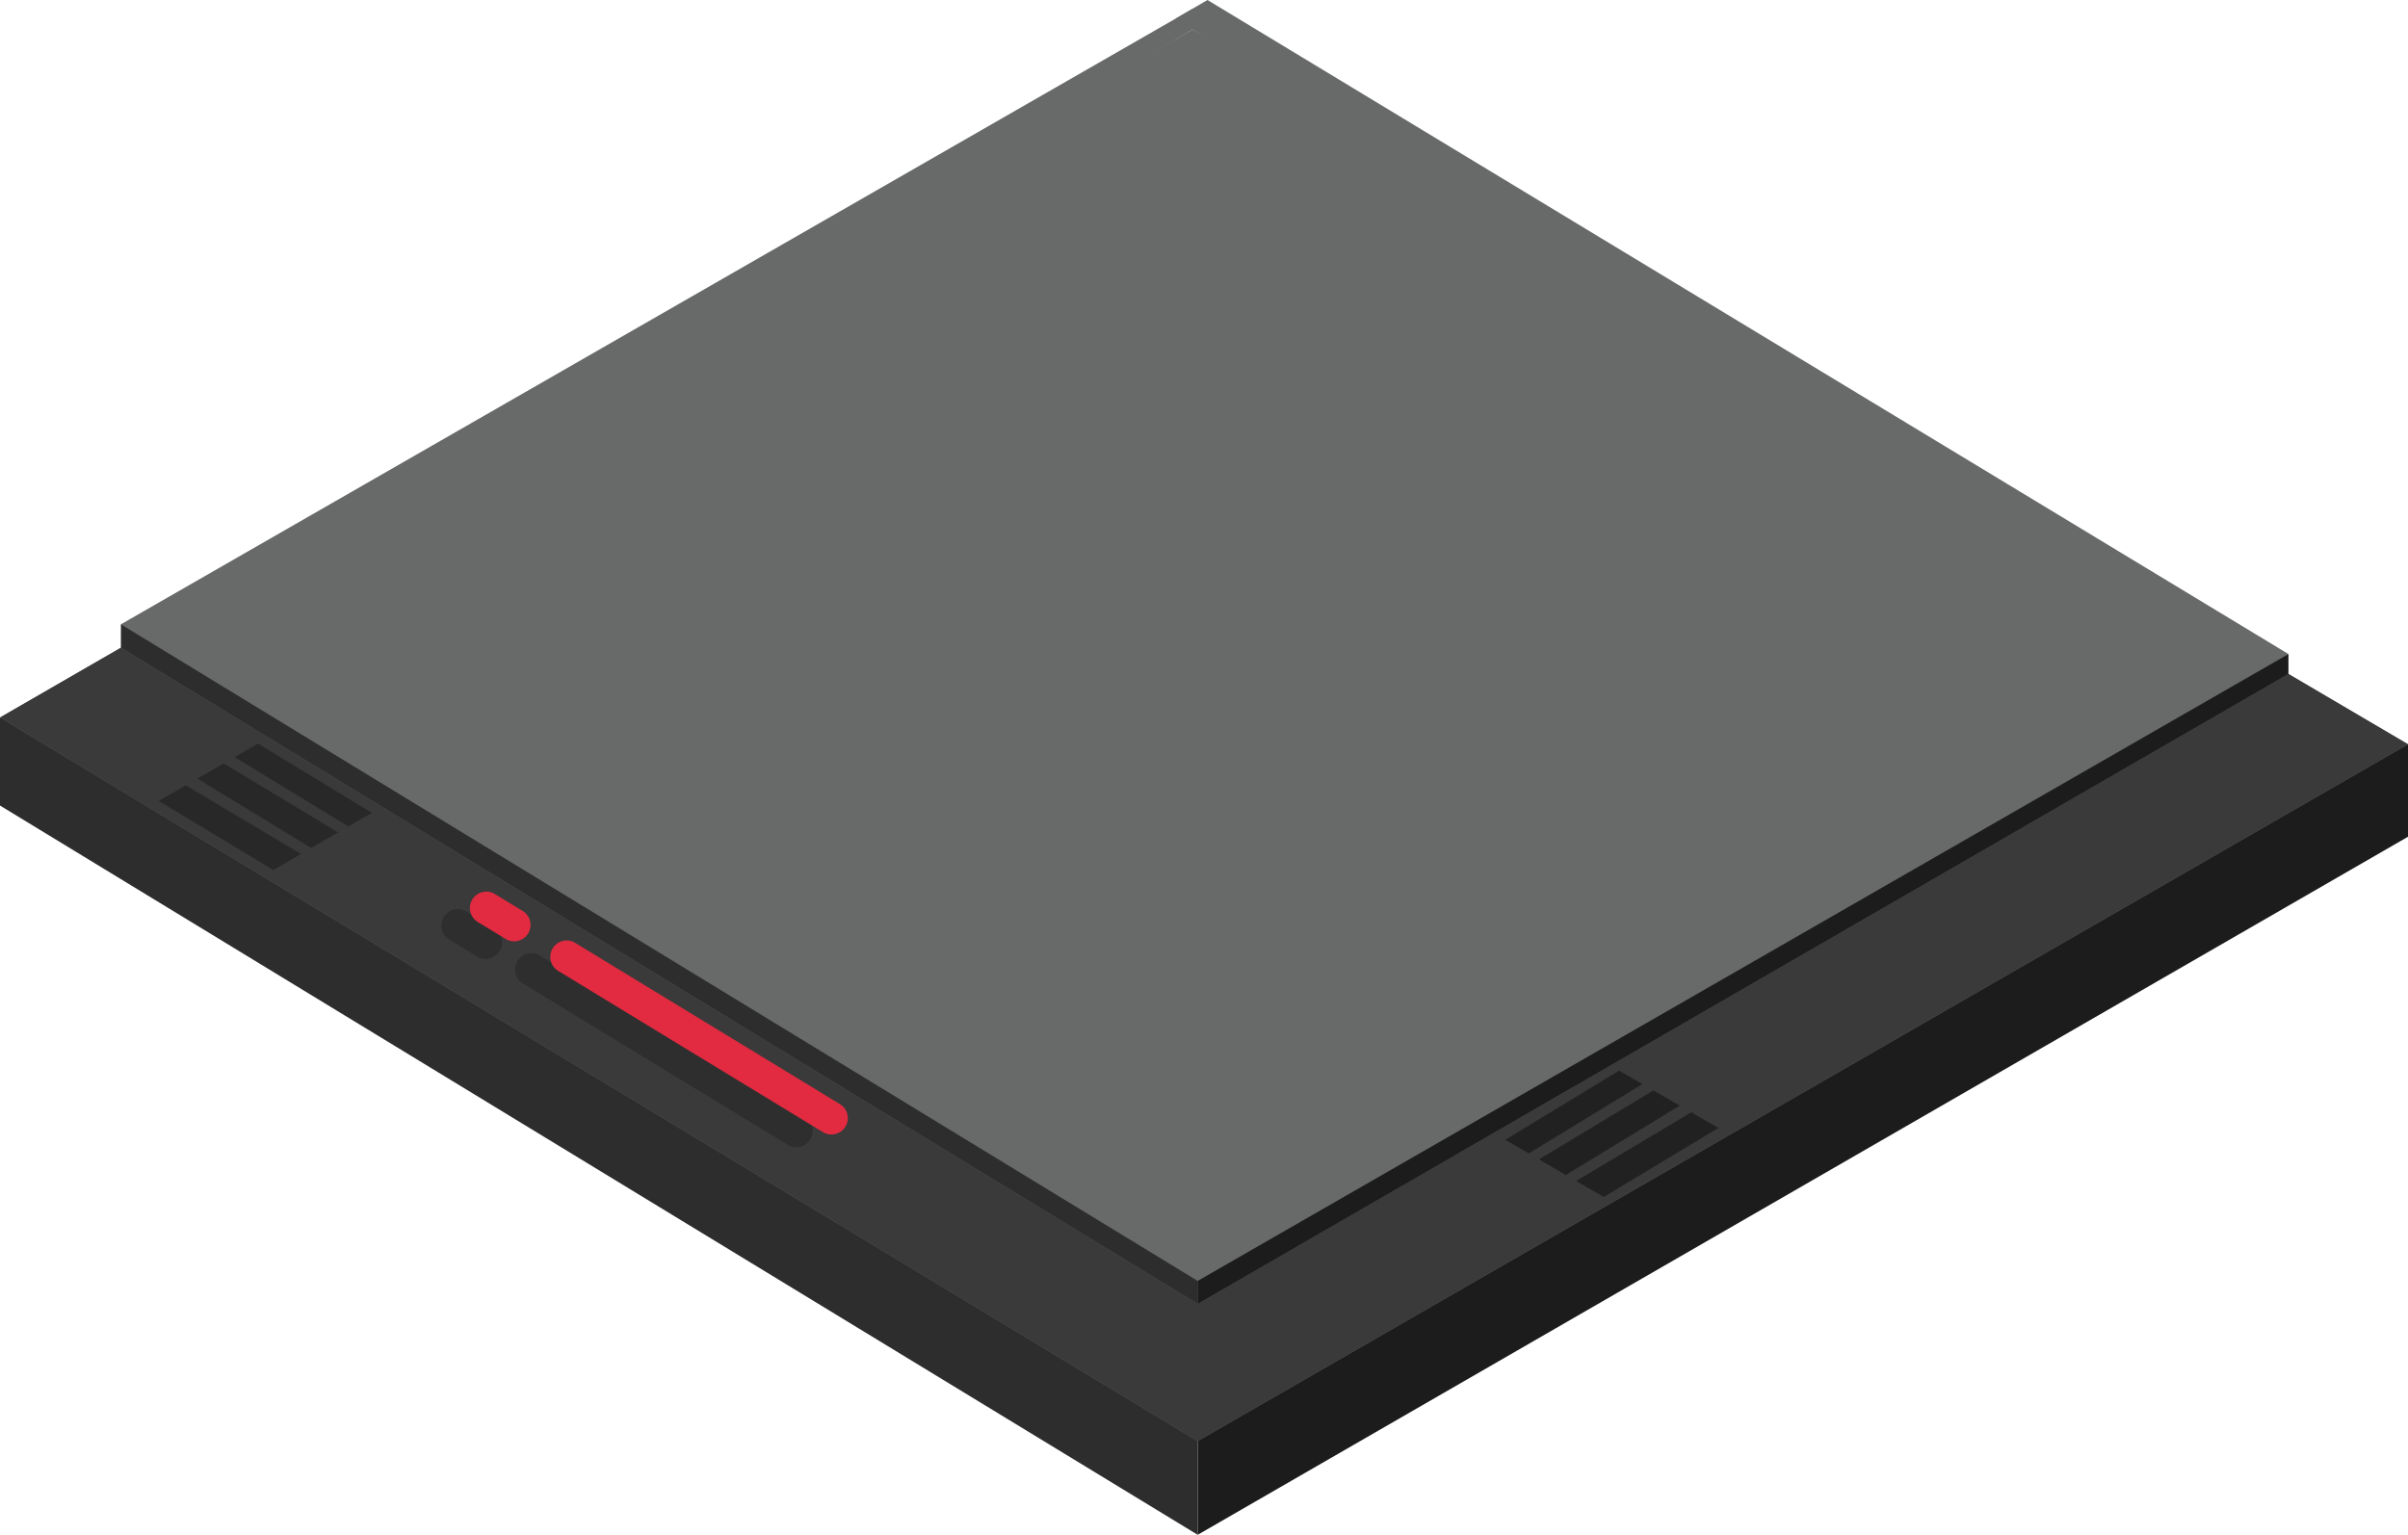 <svg xmlns="http://www.w3.org/2000/svg" viewBox="0 0 1126.41 718.11"><defs><style>.cls-1,.cls-7{fill:#2d2d2d;}.cls-2{fill:#1c1c1c;}.cls-3{fill:#686969;}.cls-4{fill:#3a3a3a;}.cls-5{fill:#282828;}.cls-6{fill:#212121;}.cls-7{opacity:0.93;}.cls-8{fill:#e22a40;}</style></defs><title>Plateau</title><g id="Calque_1" data-name="Calque 1"><polygon class="cls-1" points="0 335.71 0 376.9 560.25 718.11 560.25 673.1 323.46 452.63 0 335.71"/><polyline class="cls-2" points="560.25 673.07 560.25 718.11 1126.41 391.5 1126.41 348.23 859.63 408.47 560.25 673.07"/><polygon class="cls-3" points="0 335.71 560.25 674.27 1126.41 348.23 557.8 13.8 0 335.71"/><polyline class="cls-4" points="56.55 303.05 0 335.71 560.25 674.27 1126.41 348.23 1070.49 315.34 560.25 610.09 56.55 303.05"/><polyline class="cls-3" points="56.55 292.11 557.8 4.18 557.8 13.8 102.31 285.85 66.43 304.77"/><polyline class="cls-3" points="1070.49 306.02 564.83 0 549.91 8.71 961.5 274.17 1044.62 326.29"/><polygon class="cls-5" points="120.69 347.93 173.9 380.29 127.86 407.06 74.25 374.75 120.69 347.93"/><polygon class="cls-4" points="91.34 363.69 146.77 397.48 141.97 400.27 86.59 367.25 91.34 363.69"/><polygon class="cls-4" points="108.86 353.69 163.93 387.26 159.13 390.05 104.05 356.86 108.86 353.69"/><polygon class="cls-6" points="757.36 500.93 704.15 533.29 750.18 560.05 803.8 527.75 757.36 500.93"/><polygon class="cls-4" points="786.71 516.68 731.28 550.48 736.08 553.27 791.46 520.24 786.71 516.68"/><polygon class="cls-4" points="769.19 506.68 714.12 540.26 718.91 543.05 774 509.86 769.19 506.68"/></g><g id="Calque_37" data-name="Calque 37"><polygon class="cls-1" points="56.55 292.11 56.55 303.05 560.25 610.09 560.25 599.32 56.55 292.11"/><polygon class="cls-2" points="1070.49 306.02 1070.49 315.34 560.25 610.09 560.25 599.32 1070.49 306.02"/></g><g id="Calque_81" data-name="Calque 81"><path class="cls-7" d="M799.45,1010.59h0L676,935.39h0a7.67,7.67,0,1,0-8,13.08h0l123.43,75.19h0a7.67,7.67,0,1,0,8-13.08Z" transform="translate(-423.17 -488.16)"/><path class="cls-7" d="M654.09,922.47h0l-2.93-1.78h0l-9.64-5.87h0a7.67,7.67,0,1,0-8,13.08h0l2,1.2h0l10.6,6.46h0a7.67,7.67,0,1,0,8-13.08Z" transform="translate(-423.17 -488.16)"/><path class="cls-8" d="M815.88,1004.65h0L692.46,929.45h0a7.67,7.67,0,1,0-8,13.08h0l123.43,75.19h0a7.67,7.67,0,1,0,8-13.08Z" transform="translate(-423.17 -488.16)"/><line class="cls-8" x1="318.29" y1="474.15" x2="210" y2="408.18"/><line class="cls-8" x1="202.23" y1="421.39" x2="299.4" y2="480.59"/><path class="cls-8" d="M667.44,914.24h0l-2.93-1.78h0l-9.64-5.87h0a7.67,7.67,0,1,0-8,13.08h0l2,1.2h0l10.6,6.46h0a7.67,7.67,0,1,0,8-13.08Z" transform="translate(-423.17 -488.16)"/></g></svg>
